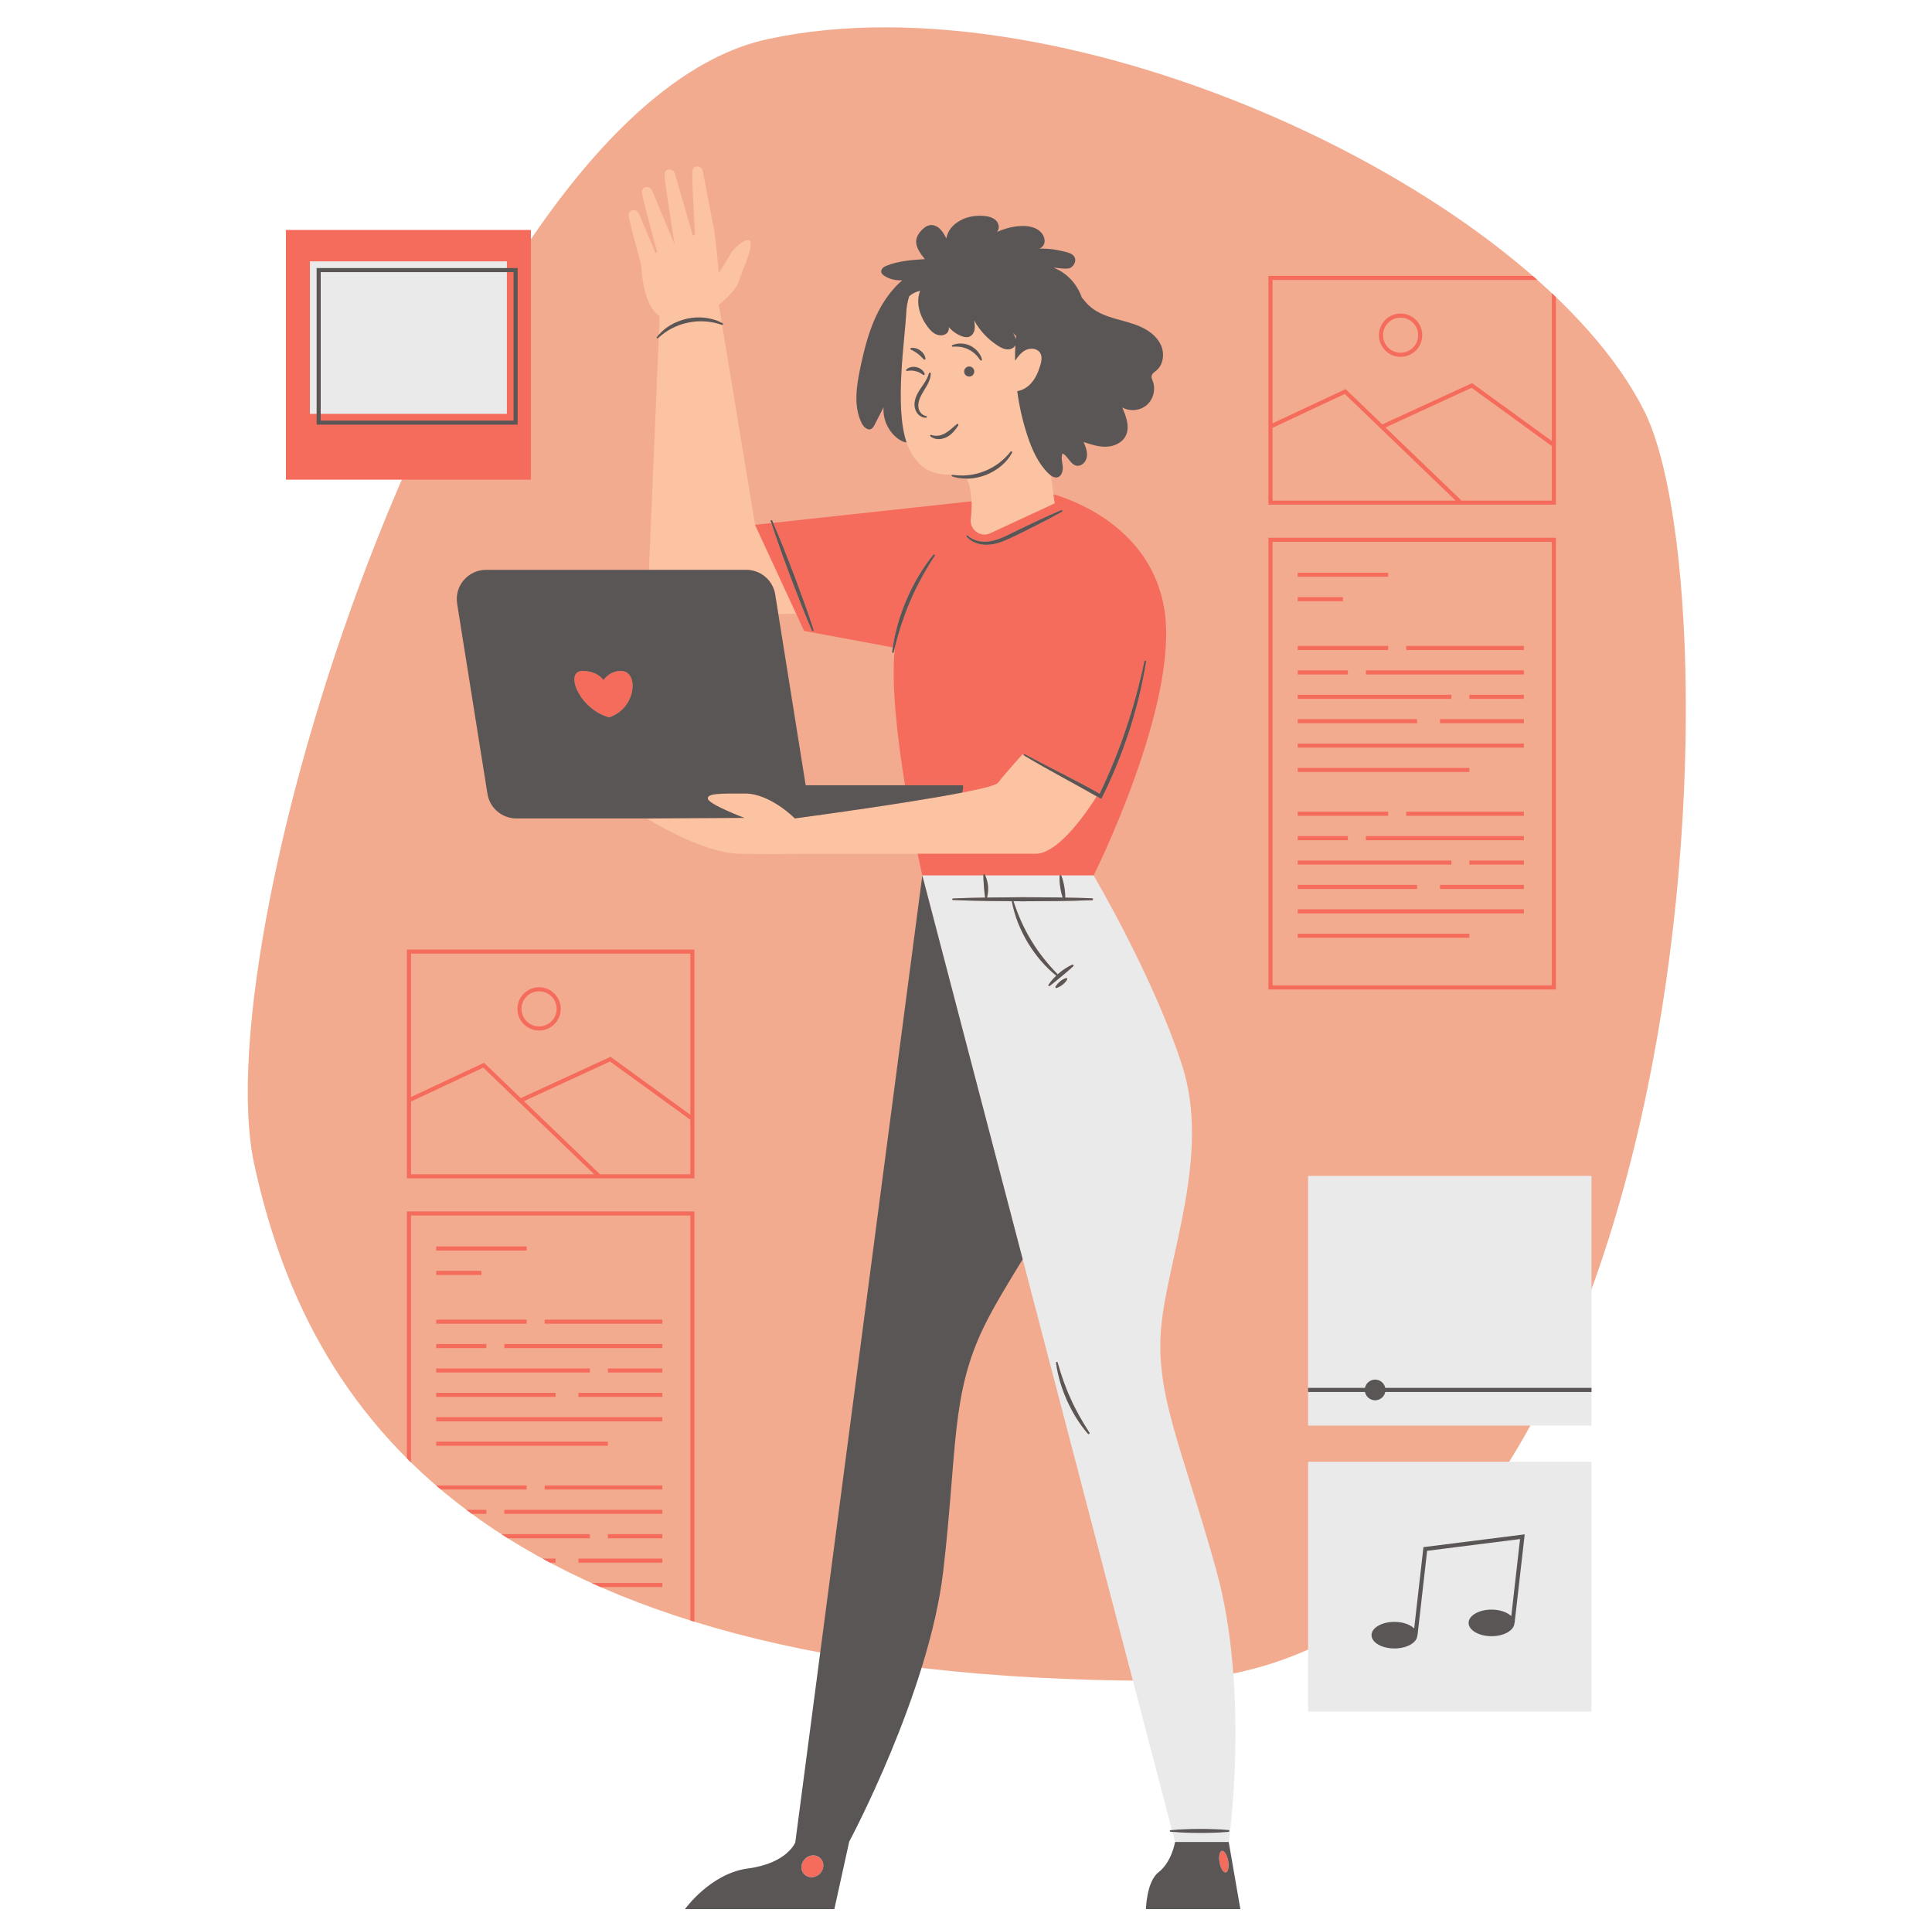 <?xml version="1.0" encoding="UTF-8"?>
<svg xmlns="http://www.w3.org/2000/svg" xmlns:xlink="http://www.w3.org/1999/xlink" width="375pt" height="371.25pt" viewBox="0 0 375 371.25" version="1.2">
<defs>
<clipPath id="clip1">
  <path d="M 48.094 5.305 L 327.223 5.305 L 327.223 326.332 L 48.094 326.332 Z M 48.094 5.305 "/>
</clipPath>
<clipPath id="clip2">
  <path d="M 61 41.766 L 309 41.766 L 309 370.5 L 61 370.5 Z M 61 41.766 "/>
</clipPath>
</defs>
<g id="surface1">
<g clip-path="url(#clip1)" clip-rule="nonzero">
<path style=" stroke:none;fill-rule:nonzero;fill:rgb(94.899%,67.059%,56.079%);fill-opacity:1;" d="M 224.863 326.18 C 91.672 326.18 59.344 271.898 49.355 225.984 C 39.367 180.066 90.004 20.402 148.961 7.602 C 207.914 -5.199 298.121 37.742 319.152 79.773 C 338.223 117.887 329.691 326.18 224.863 326.18 "/>
</g>
<path style=" stroke:none;fill-rule:nonzero;fill:rgb(98.43%,76.469%,63.139%);fill-opacity:1;" d="M 128.043 61.375 L 127.895 64.945 C 128.531 64.23 129.285 63.617 130.109 63.121 C 130.559 62.848 131.035 62.621 131.52 62.426 C 132.125 62.184 132.75 61.984 133.391 61.836 C 134.543 61.605 135.734 61.531 136.906 61.672 C 137.328 61.727 137.746 61.812 138.156 61.914 C 138.832 62.082 139.488 62.324 140.102 62.641 L 139.527 59.172 C 139.527 59.172 142.91 56.516 143.48 54.438 C 144.055 52.359 145.668 49.449 145.719 47.367 C 145.773 45.289 142.492 47.941 141.766 49.289 C 141.035 50.645 139.527 52.93 139.527 52.93 C 139.527 52.93 138.691 44.094 138.484 43.988 L 136.41 33.172 C 136.234 32.266 134.984 31.953 134.52 32.754 C 134.484 32.816 134.449 32.891 134.43 32.969 C 134.219 33.66 134.672 41.465 134.926 45.523 C 134.777 45.59 134.629 45.656 134.477 45.723 L 131.004 33.723 C 130.742 32.824 129.457 32.57 129.074 33.391 C 129.047 33.457 129.02 33.531 129.004 33.613 C 128.848 34.391 130.379 43.906 130.945 47.352 C 130.934 47.359 130.922 47.359 130.91 47.367 L 126.57 36.953 C 126.215 36.105 124.926 36.059 124.641 36.934 C 124.617 37.008 124.602 37.082 124.59 37.164 C 124.531 37.859 126.449 44.91 127.559 48.922 C 127.449 48.973 127.34 49.023 127.234 49.074 L 123.988 41.422 C 123.629 40.57 122.34 40.531 122.055 41.406 C 122.031 41.48 122.016 41.559 122.008 41.641 C 121.957 42.23 123.352 47.414 124.461 51.422 C 124.566 53.773 125.129 59.469 128.043 61.375 Z M 206.086 150.781 C 203.621 149.441 201.18 148.059 198.77 146.617 C 198.73 146.598 198.707 146.559 198.703 146.52 L 198.445 146.391 C 198.445 146.391 195.152 150.043 193.695 151.914 C 193.328 152.387 190.629 153.062 186.801 153.809 C 183.773 154.398 180.051 155.031 176.207 155.641 C 165.668 157.32 154.285 158.832 154.285 158.832 C 154.285 158.832 149.523 153.996 144.617 153.996 C 139.719 153.996 137.176 153.945 137.402 155.035 C 137.629 156.129 144.484 158.727 144.484 158.727 L 125.562 158.832 C 125.562 158.832 136.18 165.59 143.668 165.695 C 151.156 165.797 154.285 165.695 154.285 165.695 C 154.285 165.695 166.234 165.695 178.117 165.695 C 188.359 165.695 198.551 165.695 201.012 165.695 C 205.625 165.695 211.43 156.863 212.871 154.551 C 210.625 153.273 208.355 152.031 206.086 150.781 Z M 197.215 65.191 C 196.973 64.992 196.75 64.77 196.559 64.523 C 196.824 64.918 197.051 65.371 197.16 65.832 C 197.176 65.621 197.195 65.402 197.215 65.191 Z M 176.047 71.98 L 176.059 71.98 C 176.359 71.93 176.633 71.902 176.91 71.91 C 177.184 71.926 177.449 71.957 177.707 72.027 C 177.969 72.086 178.219 72.184 178.465 72.297 C 178.711 72.414 178.938 72.566 179.18 72.742 L 179.188 72.746 C 179.238 72.781 179.301 72.793 179.363 72.773 C 179.457 72.738 179.508 72.629 179.473 72.535 C 179.355 72.207 179.121 71.926 178.844 71.707 C 178.566 71.48 178.234 71.34 177.895 71.254 C 177.207 71.102 176.422 71.23 175.914 71.715 C 175.883 71.746 175.859 71.797 175.867 71.852 C 175.883 71.938 175.965 71.996 176.047 71.98 Z M 176.785 67.824 L 176.793 67.828 C 177.047 67.961 177.289 68.078 177.512 68.219 C 177.73 68.359 177.953 68.496 178.148 68.656 C 178.359 68.805 178.547 68.984 178.738 69.156 C 178.93 69.336 179.109 69.531 179.305 69.734 L 179.309 69.742 C 179.348 69.785 179.406 69.805 179.469 69.797 C 179.574 69.785 179.645 69.691 179.633 69.586 C 179.59 69.27 179.453 68.977 179.281 68.711 C 179.109 68.441 178.883 68.215 178.625 68.023 C 178.367 67.836 178.082 67.684 177.773 67.602 C 177.469 67.516 177.148 67.477 176.836 67.527 C 176.789 67.535 176.746 67.566 176.723 67.609 C 176.68 67.684 176.707 67.781 176.785 67.824 Z M 179.234 74.598 C 178.773 75.27 178.266 75.961 177.898 76.781 C 177.547 77.59 177.352 78.559 177.664 79.473 C 177.961 80.375 178.812 81.121 179.773 81.055 C 179.844 81.051 179.902 81 179.914 80.93 C 179.926 80.844 179.871 80.766 179.785 80.754 L 179.781 80.754 C 179.027 80.633 178.465 79.969 178.305 79.289 C 178.148 78.574 178.305 77.801 178.625 77.098 C 178.938 76.383 179.414 75.707 179.832 74.965 C 180.25 74.227 180.637 73.398 180.66 72.504 C 180.664 72.422 180.605 72.344 180.52 72.324 C 180.426 72.301 180.328 72.359 180.305 72.457 C 180.102 73.23 179.691 73.922 179.234 74.598 Z M 180.586 84.441 C 180.531 84.5 180.535 84.602 180.594 84.66 C 181.008 85.039 181.598 85.215 182.16 85.219 C 182.73 85.227 183.289 85.066 183.789 84.809 C 184.281 84.543 184.711 84.191 185.066 83.797 C 185.426 83.406 185.738 82.988 186.008 82.543 C 186.043 82.48 186.039 82.398 185.992 82.336 C 185.93 82.258 185.816 82.246 185.738 82.305 C 185.371 82.594 185.035 82.902 184.699 83.188 C 184.66 83.223 184.621 83.258 184.582 83.289 C 184.301 83.52 184.016 83.73 183.719 83.918 C 183.617 83.98 183.52 84.055 183.414 84.113 C 182.617 84.543 181.66 84.746 180.758 84.402 L 180.754 84.398 C 180.699 84.383 180.633 84.395 180.586 84.441 Z M 184.754 67.141 C 184.762 67.223 184.836 67.285 184.922 67.281 C 185.469 67.238 185.996 67.25 186.512 67.336 C 187.027 67.43 187.523 67.578 187.977 67.805 C 188.441 68.027 188.859 68.328 189.25 68.672 C 189.633 69.023 189.965 69.434 190.27 69.887 C 190.309 69.949 190.391 69.984 190.465 69.961 C 190.562 69.938 190.621 69.836 190.598 69.742 C 190.449 69.168 190.145 68.641 189.754 68.188 C 189.367 67.73 188.871 67.359 188.324 67.094 C 187.773 66.836 187.18 66.684 186.578 66.668 C 185.98 66.652 185.379 66.746 184.844 66.984 C 184.785 67.012 184.75 67.074 184.754 67.141 Z M 189.102 72.102 C 189.102 71.562 188.664 71.121 188.125 71.121 C 187.586 71.121 187.145 71.562 187.145 72.102 C 187.145 72.641 187.586 73.078 188.125 73.078 C 188.664 73.078 189.102 72.641 189.102 72.102 Z M 175.961 85.871 C 173.578 78.867 175.676 65.664 175.902 60.648 C 175.949 59.574 176.148 58.508 176.477 57.488 C 177.086 56.957 177.844 56.578 178.609 56.438 C 177.68 58.754 178.566 61.449 180.07 63.438 C 180.527 64.039 181.062 64.617 181.762 64.906 C 182.457 65.199 183.352 65.129 183.863 64.574 C 183.875 64.562 183.879 64.547 183.895 64.531 C 184.133 64.242 184.219 63.84 184.152 63.473 C 184.82 64.246 185.672 64.855 186.625 65.223 C 187.094 65.402 187.625 65.527 188.105 65.359 C 188.676 65.16 189.043 64.578 189.16 63.98 C 189.27 63.387 189.176 62.773 189.078 62.172 C 190.172 64.156 191.766 65.863 193.672 67.082 C 194.27 67.465 194.93 67.809 195.641 67.809 C 196.219 67.805 196.816 67.5 197.082 67.008 C 197.031 68.004 197.012 69.004 197.023 70 C 197.574 69.195 198.176 68.398 199.043 67.953 C 199.988 67.465 201.332 67.578 201.895 68.484 C 202.324 69.18 202.164 70.078 201.934 70.867 C 201.535 72.227 200.949 73.578 199.945 74.586 C 199.273 75.262 198.383 75.754 197.449 75.914 C 197.836 78.828 198.492 81.707 199.406 84.5 C 200.293 87.199 201.469 89.891 203.5 91.879 C 203.648 92.023 203.812 92.16 203.98 92.285 C 204.16 93.672 204.332 94.949 204.469 95.914 C 204.621 97 204.727 97.688 204.727 97.688 L 201.141 99.355 L 192.219 103.488 C 190.301 104.379 188.156 102.812 188.418 100.711 C 188.422 100.691 188.422 100.672 188.426 100.648 C 188.551 99.602 188.621 98.461 188.57 97.289 C 188.52 96.129 188.359 94.941 188.02 93.789 C 187.906 93.395 187.727 93.102 187.504 92.879 C 187.707 92.879 187.914 92.883 188.121 92.875 C 189.25 92.82 190.359 92.551 191.414 92.156 C 192.457 91.727 193.449 91.16 194.312 90.43 C 195.176 89.703 195.918 88.836 196.449 87.855 C 196.488 87.777 196.469 87.68 196.402 87.625 C 196.32 87.562 196.211 87.578 196.148 87.656 C 195.484 88.504 194.727 89.25 193.875 89.883 C 193.031 90.512 192.105 91.043 191.121 91.418 C 190.148 91.828 189.113 92.074 188.066 92.207 C 187.438 92.281 186.809 92.301 186.176 92.273 C 183.691 91.832 179.438 93.055 176.527 87.238 C 176.316 86.816 176.129 86.359 175.961 85.871 Z M 140.098 63.039 C 139.039 62.668 137.941 62.438 136.84 62.371 C 136.293 62.336 135.738 62.336 135.191 62.379 C 135.145 62.383 135.098 62.387 135.051 62.391 C 134.547 62.43 134.047 62.504 133.551 62.613 C 132.465 62.816 131.422 63.203 130.438 63.707 C 129.512 64.176 128.656 64.781 127.871 65.488 L 125.957 110.59 L 144.859 110.59 C 147.648 110.59 150.031 112.617 150.469 115.371 L 151.07 119.148 L 154.535 119.105 L 146.555 101.852 L 140.164 63.039 C 140.141 63.039 140.117 63.047 140.098 63.039 Z M 163.164 100.047 L 150.07 101.469 Z M 163.164 100.047 "/>
<path style=" stroke:none;fill-rule:nonzero;fill:rgb(96.078%,42.349%,36.469%);fill-opacity:1;" d="M 104.637 192.383 C 106.516 192.383 108.047 193.91 108.047 195.793 C 108.047 197.672 106.516 199.195 104.637 199.195 C 102.754 199.195 101.223 197.672 101.223 195.793 C 101.223 193.91 102.754 192.383 104.637 192.383 Z M 104.637 199.988 C 106.953 199.988 108.84 198.105 108.84 195.793 C 108.84 193.477 106.953 191.59 104.637 191.59 C 102.316 191.59 100.43 193.477 100.43 195.793 C 100.43 198.105 102.316 199.988 104.637 199.988 Z M 114.5 298.527 L 98.559 298.527 C 98.141 298.27 97.742 298.004 97.332 297.734 L 114.5 297.734 Z M 117.988 297.734 L 128.57 297.734 L 128.57 298.527 L 117.988 298.527 Z M 97.891 293 L 128.57 293 L 128.57 293.793 L 97.891 293.793 Z M 105.719 288.266 L 128.57 288.266 L 128.57 289.059 L 105.719 289.059 Z M 114.816 307.207 L 128.57 307.207 L 128.57 308 L 116.574 308 C 115.977 307.738 115.398 307.473 114.816 307.207 Z M 112.277 302.473 L 128.57 302.473 L 128.57 303.266 L 112.277 303.266 Z M 105.301 302.473 L 107.836 302.473 L 107.836 303.266 L 106.766 303.266 C 106.27 303.004 105.789 302.738 105.301 302.473 Z M 90.516 293 L 94.402 293 L 94.402 293.793 L 91.59 293.793 C 91.23 293.527 90.867 293.266 90.516 293 Z M 102.227 289.059 L 85.562 289.059 C 85.262 288.805 84.965 288.551 84.668 288.297 L 84.668 288.266 L 102.227 288.266 Z M 84.668 265.566 L 114.5 265.566 L 114.5 266.359 L 84.668 266.359 Z M 117.988 265.566 L 128.57 265.566 L 128.57 266.359 L 117.988 266.359 Z M 97.891 260.832 L 128.57 260.832 L 128.57 261.625 L 97.891 261.625 Z M 105.719 256.098 L 128.57 256.098 L 128.57 256.891 L 105.719 256.891 Z M 84.668 275.035 L 128.57 275.035 L 128.57 275.828 L 84.668 275.828 Z M 117.988 280.566 L 84.668 280.566 L 84.668 279.773 L 117.988 279.773 Z M 112.277 270.301 L 128.57 270.301 L 128.57 271.094 L 112.277 271.094 Z M 84.668 270.301 L 107.836 270.301 L 107.836 271.094 L 84.668 271.094 Z M 84.668 260.832 L 94.402 260.832 L 94.402 261.625 L 84.668 261.625 Z M 84.668 256.098 L 102.227 256.098 L 102.227 256.891 L 84.668 256.891 Z M 84.668 246.629 L 93.445 246.629 L 93.445 247.422 L 84.668 247.422 Z M 102.227 242.688 L 84.668 242.688 L 84.668 241.895 L 102.227 241.895 Z M 78.98 235.098 L 134.785 235.098 L 134.785 314.727 C 134.52 314.645 134.258 314.559 133.992 314.477 L 133.992 235.891 L 79.777 235.891 L 79.777 283.812 C 79.508 283.547 79.246 283.281 78.98 283.016 Z M 79.777 213.773 L 93.801 207.195 L 115.316 227.887 L 79.777 227.887 Z M 79.777 185.074 L 133.992 185.074 L 133.992 216.336 L 118.691 205.227 L 118.504 205.086 L 101.086 213.105 L 93.953 206.246 L 79.777 212.895 Z M 133.992 227.887 L 116.457 227.887 L 101.699 213.699 L 118.41 206.004 L 133.992 217.312 Z M 78.98 228.68 L 134.785 228.68 L 134.785 184.281 L 78.98 184.281 Z M 275.266 65.047 C 275.266 66.926 273.734 68.457 271.852 68.457 C 269.973 68.457 268.445 66.926 268.445 65.047 C 268.445 63.172 269.973 61.641 271.852 61.641 C 273.734 61.641 275.266 63.172 275.266 65.047 Z M 267.652 65.047 C 267.652 67.367 269.535 69.25 271.852 69.25 C 274.176 69.25 276.059 67.367 276.059 65.047 C 276.059 62.73 274.176 60.848 271.852 60.848 C 269.535 60.848 267.652 62.73 267.652 65.047 Z M 281.723 167.789 L 251.887 167.789 L 251.887 166.996 L 281.723 166.996 Z M 285.211 166.996 L 295.789 166.996 L 295.789 167.789 L 285.211 167.789 Z M 265.109 162.262 L 295.789 162.262 L 295.789 163.055 L 265.109 163.055 Z M 272.938 157.523 L 295.789 157.523 L 295.789 158.316 L 272.938 158.316 Z M 251.887 176.469 L 295.789 176.469 L 295.789 177.258 L 251.887 177.258 Z M 251.887 181.199 L 285.211 181.199 L 285.211 181.992 L 251.887 181.992 Z M 279.5 171.734 L 295.789 171.734 L 295.789 172.523 L 279.5 172.523 Z M 275.055 172.523 L 251.887 172.523 L 251.887 171.734 L 275.055 171.734 Z M 261.621 163.055 L 251.887 163.055 L 251.887 162.262 L 261.621 162.262 Z M 269.449 158.316 L 251.887 158.316 L 251.887 157.523 L 269.449 157.523 Z M 281.723 135.621 L 251.887 135.621 L 251.887 134.828 L 281.723 134.828 Z M 285.211 134.828 L 295.789 134.828 L 295.789 135.621 L 285.211 135.621 Z M 265.109 130.094 L 295.789 130.094 L 295.789 130.887 L 265.109 130.887 Z M 272.938 125.355 L 295.789 125.355 L 295.789 126.148 L 272.938 126.148 Z M 251.887 144.297 L 295.789 144.297 L 295.789 145.09 L 251.887 145.09 Z M 285.211 149.824 L 251.887 149.824 L 251.887 149.031 L 285.211 149.031 Z M 279.5 139.562 L 295.789 139.562 L 295.789 140.355 L 279.5 140.355 Z M 275.055 140.355 L 251.887 140.355 L 251.887 139.562 L 275.055 139.562 Z M 261.621 130.887 L 251.887 130.887 L 251.887 130.094 L 261.621 130.094 Z M 269.449 126.148 L 251.887 126.148 L 251.887 125.355 L 269.449 125.355 Z M 260.668 116.68 L 251.887 116.68 L 251.887 115.887 L 260.668 115.887 Z M 269.449 111.941 L 251.887 111.941 L 251.887 111.148 L 269.449 111.148 Z M 246.992 105.152 L 301.211 105.152 L 301.211 191.227 L 246.992 191.227 Z M 246.199 192.02 L 302.004 192.02 L 302.004 104.359 L 246.199 104.359 Z M 301.211 97.148 L 283.68 97.148 L 268.922 82.957 L 285.633 75.262 L 301.211 86.574 Z M 246.992 97.148 L 246.992 83.031 L 261.02 76.453 L 282.535 97.148 Z M 301.211 56.902 L 301.211 85.594 L 285.723 74.348 L 268.309 82.363 L 261.176 75.508 L 246.992 82.156 L 246.992 54.332 L 298.398 54.332 C 298.102 54.066 297.793 53.805 297.492 53.543 L 246.199 53.543 L 246.199 97.941 L 302.004 97.941 L 302.004 57.66 C 301.742 57.41 301.477 57.156 301.211 56.902 Z M 55.496 44.625 L 103.047 44.625 L 103.047 93.086 L 55.496 93.086 Z M 118.199 139.215 C 112.328 137.523 109.492 130.207 113.062 130.207 C 116.047 130.207 117.137 131.992 117.137 131.992 C 117.137 131.992 118.25 130.207 120.516 130.207 C 124.09 130.207 123.539 137.523 118.199 139.215 Z M 238.398 362.656 C 238.223 363.531 237.699 363.625 237.23 362.867 C 236.762 362.113 236.523 360.789 236.703 359.914 C 236.879 359.043 237.402 358.949 237.871 359.707 C 238.34 360.461 238.578 361.785 238.398 362.656 Z M 159.805 362.191 C 159.711 363.359 158.684 364.309 157.512 364.309 C 156.34 364.309 155.469 363.359 155.566 362.191 C 155.66 361.02 156.688 360.07 157.859 360.07 C 159.031 360.07 159.906 361.02 159.805 362.191 Z M 206.133 99.316 C 204.672 100.137 203.184 100.91 201.695 101.676 C 200.68 102.199 199.66 102.707 198.637 103.215 C 198.16 103.453 197.68 103.688 197.203 103.93 C 195.699 104.633 194.145 105.438 192.398 105.668 C 191.531 105.781 190.637 105.742 189.789 105.5 C 188.949 105.25 188.148 104.797 187.594 104.117 C 187.539 104.051 187.551 103.957 187.613 103.902 C 187.676 103.855 187.766 103.859 187.816 103.914 C 188.996 105.035 190.75 105.289 192.297 105.008 C 193.883 104.723 195.359 103.973 196.855 103.215 C 197.719 102.805 198.582 102.387 199.441 101.973 C 200.09 101.66 200.738 101.352 201.387 101.047 C 202.906 100.344 204.43 99.645 205.977 98.992 C 206.066 98.957 206.172 99 206.211 99.09 C 206.246 99.176 206.211 99.27 206.133 99.316 Z M 204.469 95.914 C 204.621 97 204.727 97.688 204.727 97.688 L 201.141 99.355 L 192.219 103.488 C 190.301 104.379 188.156 102.812 188.418 100.711 C 188.422 100.691 188.422 100.672 188.426 100.648 C 188.551 99.602 188.621 98.461 188.57 97.289 L 163.164 100.047 L 150.07 101.469 C 150.754 103.059 151.414 104.66 152.059 106.262 C 152.766 108.02 153.43 109.789 154.121 111.547 L 156.082 116.879 C 156.348 117.609 156.605 118.344 156.859 119.074 C 157.227 120.129 157.59 121.184 157.93 122.246 C 157.961 122.344 157.91 122.441 157.812 122.473 C 157.727 122.5 157.629 122.457 157.594 122.375 C 157.117 121.285 156.664 120.184 156.215 119.082 C 155.953 118.43 155.688 117.777 155.426 117.125 L 153.379 111.832 C 152.73 110.055 152.059 108.281 151.43 106.5 C 150.844 104.84 150.266 103.184 149.723 101.508 L 146.555 101.852 L 154.535 119.105 L 156.074 122.438 L 173.289 125.637 C 173.496 124.227 173.797 122.832 174.172 121.453 C 174.621 119.781 175.211 118.148 175.871 116.551 C 176.559 114.961 177.324 113.402 178.207 111.91 C 179.09 110.422 180.062 108.988 181.152 107.648 C 181.215 107.57 181.328 107.559 181.402 107.617 C 181.477 107.68 181.492 107.785 181.441 107.859 C 180.512 109.297 179.625 110.754 178.816 112.258 C 178.008 113.758 177.25 115.281 176.602 116.859 C 176.047 118.117 175.574 119.406 175.133 120.711 C 175.027 121.02 174.914 121.328 174.816 121.641 C 174.41 122.898 174.066 124.176 173.742 125.461 C 173.723 125.543 173.699 125.629 173.68 125.707 L 173.707 125.715 C 172.91 132.43 174.168 143.176 175.66 152.387 L 186.965 152.387 C 186.965 152.875 186.906 153.348 186.801 153.809 C 190.629 153.062 193.328 152.387 193.695 151.914 C 195.152 150.043 198.445 146.391 198.445 146.391 L 198.703 146.52 C 198.691 146.484 198.695 146.445 198.715 146.41 C 198.758 146.344 198.848 146.316 198.918 146.355 C 201.379 147.695 203.887 148.949 206.371 150.246 C 208.742 151.469 211.113 152.707 213.441 154.02 C 215.363 149.996 217.062 145.867 218.484 141.641 C 219.211 139.465 219.898 137.273 220.492 135.055 C 221.09 132.836 221.652 130.605 222.113 128.355 C 222.137 128.258 222.227 128.195 222.328 128.215 C 222.422 128.234 222.484 128.324 222.465 128.422 C 222.082 130.695 221.641 132.965 221.086 135.207 C 220.527 137.449 219.91 139.68 219.188 141.871 C 217.75 146.266 216.016 150.566 213.945 154.707 L 213.77 155.059 L 213.43 154.863 C 213.242 154.758 213.059 154.656 212.871 154.551 C 211.43 156.863 205.625 165.695 201.012 165.695 C 198.551 165.695 188.359 165.695 178.117 165.695 C 178.656 168.312 179.02 169.902 179.02 169.902 L 190.867 169.902 C 190.867 169.867 190.863 169.832 190.863 169.797 C 190.863 169.707 190.934 169.641 191.02 169.641 C 191.078 169.641 191.129 169.676 191.156 169.723 C 191.188 169.781 191.211 169.844 191.234 169.902 L 205.699 169.902 C 205.727 169.844 205.777 169.797 205.844 169.805 C 205.902 169.809 205.953 169.848 205.977 169.895 C 205.977 169.898 205.977 169.898 205.977 169.902 L 212.273 169.902 C 212.273 169.902 228.926 136.633 226.012 118.332 C 223.48 102.434 208.391 97.055 204.469 95.914 "/>
<path style=" stroke:none;fill-rule:nonzero;fill:rgb(91.759%,91.759%,91.759%);fill-opacity:1;" d="M 60.156 50.719 L 98.387 50.719 L 98.387 80.324 L 60.156 80.324 Z M 253.895 283.676 L 308.91 283.676 L 308.91 332.137 L 253.895 332.137 Z M 308.91 228.203 L 308.91 276.664 L 253.895 276.664 L 253.895 228.203 Z M 191.562 170.801 C 191.48 170.492 191.375 170.195 191.234 169.902 L 205.699 169.902 C 205.691 169.918 205.676 169.926 205.676 169.945 C 205.645 170.344 205.66 170.73 205.68 171.121 C 205.699 171.512 205.754 171.898 205.809 172.281 C 205.871 172.664 205.938 173.047 206.039 173.422 C 206.102 173.676 206.18 173.93 206.262 174.184 C 205.918 174.18 205.574 174.168 205.234 174.164 L 198.48 174.121 L 191.727 174.184 C 191.68 174.184 191.629 174.184 191.574 174.184 C 191.691 173.824 191.742 173.449 191.773 173.078 C 191.812 172.695 191.797 172.312 191.77 171.93 C 191.727 171.551 191.672 171.172 191.562 170.801 Z M 211.402 278.281 C 211.328 278.332 211.227 278.316 211.168 278.25 C 210.328 277.289 209.586 276.254 208.902 275.168 C 208.227 274.09 207.641 272.953 207.102 271.793 C 206.594 270.621 206.129 269.43 205.777 268.203 C 205.422 266.977 205.137 265.73 204.977 264.469 C 204.969 264.387 205.027 264.312 205.109 264.297 C 205.184 264.289 205.258 264.336 205.273 264.406 C 205.625 265.621 205.992 266.82 206.414 267.996 C 206.84 269.172 207.289 270.34 207.824 271.469 C 208.324 272.613 208.902 273.719 209.508 274.812 C 210.117 275.91 210.777 276.977 211.457 278.035 C 211.512 278.117 211.484 278.23 211.402 278.281 Z M 204.852 191.625 C 204.836 191.582 204.844 191.539 204.863 191.504 C 204.973 191.293 205.117 191.117 205.262 190.945 C 205.406 190.773 205.574 190.625 205.738 190.48 C 205.914 190.344 206.086 190.207 206.281 190.102 C 206.477 189.988 206.676 189.883 206.906 189.816 C 207.012 189.789 207.117 189.848 207.148 189.953 C 207.164 190 207.152 190.055 207.133 190.094 C 207.02 190.309 206.875 190.477 206.727 190.645 C 206.578 190.816 206.41 190.957 206.238 191.098 C 206.062 191.23 205.887 191.363 205.684 191.465 C 205.488 191.574 205.289 191.676 205.055 191.742 C 204.969 191.766 204.875 191.715 204.852 191.625 Z M 225.414 257.242 C 226.73 243.934 234.965 224.074 229.512 206.969 C 224.055 189.863 212.273 169.902 212.273 169.902 L 205.977 169.902 C 206.133 170.27 206.242 170.641 206.344 171.016 C 206.449 171.391 206.52 171.773 206.59 172.152 C 206.652 172.539 206.707 172.922 206.73 173.309 C 206.754 173.602 206.758 173.898 206.754 174.195 C 208.496 174.227 210.242 174.262 211.984 174.332 C 212.082 174.34 212.16 174.422 212.16 174.523 C 212.152 174.613 212.078 174.691 211.984 174.695 C 209.734 174.789 207.484 174.828 205.234 174.867 L 198.48 174.91 L 196.719 174.895 C 197.148 176.219 197.633 177.52 198.203 178.781 C 198.789 180.078 199.434 181.348 200.188 182.551 C 200.906 183.77 201.73 184.934 202.617 186.047 C 203.449 187.109 204.355 188.113 205.305 189.086 C 205.391 189.012 205.469 188.938 205.555 188.863 C 205.945 188.535 206.352 188.219 206.781 187.949 C 207.211 187.668 207.652 187.414 208.125 187.211 C 208.219 187.172 208.324 187.215 208.363 187.309 C 208.395 187.379 208.379 187.457 208.324 187.508 C 207.957 187.863 207.578 188.184 207.199 188.508 L 206.062 189.469 L 204.914 190.414 C 204.523 190.727 204.141 191.043 203.727 191.34 C 203.652 191.387 203.559 191.371 203.512 191.305 C 203.473 191.25 203.473 191.184 203.504 191.133 C 203.781 190.699 204.109 190.305 204.449 189.926 C 204.633 189.723 204.82 189.535 205.016 189.348 C 203.953 188.492 202.973 187.527 202.074 186.492 C 201.117 185.395 200.277 184.199 199.508 182.961 C 198.773 181.699 198.105 180.398 197.582 179.039 C 197.062 177.691 196.648 176.305 196.391 174.891 L 191.727 174.852 C 189.477 174.809 187.227 174.766 184.973 174.664 C 184.895 174.66 184.828 174.59 184.832 174.508 C 184.836 174.43 184.898 174.367 184.973 174.363 C 187.055 174.27 189.133 174.227 191.215 174.191 C 191.215 174.188 191.215 174.188 191.215 174.188 C 191.145 173.812 191.113 173.449 191.074 173.082 L 190.977 172 L 190.902 170.91 C 190.887 170.578 190.863 170.246 190.867 169.902 L 179.02 169.902 L 198.504 244.387 L 227.473 355.152 C 228.316 355.07 229.16 355.023 230.004 354.992 C 230.941 354.945 231.883 354.934 232.82 354.93 C 233.762 354.93 234.703 354.934 235.641 354.977 C 236.582 355.008 237.52 355.051 238.457 355.145 C 238.559 355.156 238.633 355.246 238.621 355.344 C 238.613 355.426 238.543 355.496 238.457 355.504 C 237.52 355.598 236.582 355.641 235.641 355.676 C 234.703 355.715 233.762 355.719 232.82 355.723 C 231.883 355.711 230.941 355.703 230.004 355.66 C 229.191 355.625 228.375 355.578 227.566 355.508 L 228.078 357.473 L 238.496 357.473 C 238.496 357.473 242.668 328.465 236.09 304.758 C 229.516 281.051 224.094 270.551 225.414 257.242 "/>
<g clip-path="url(#clip2)" clip-rule="nonzero">
<path style=" stroke:none;fill-rule:nonzero;fill:rgb(35.689%,33.73%,33.73%);fill-opacity:1;" d="M 274.492 316.023 C 273.715 315.262 272.293 314.75 270.66 314.75 C 268.203 314.75 266.211 315.906 266.211 317.328 C 266.211 318.758 268.203 319.91 270.66 319.91 C 273.094 319.91 275.062 318.777 275.105 317.375 L 275.137 317.375 L 277.004 300.961 L 295.043 298.68 L 293.336 313.645 C 292.562 312.883 291.137 312.371 289.504 312.371 C 287.051 312.371 285.055 313.523 285.055 314.953 C 285.055 316.375 287.051 317.531 289.504 317.531 C 291.938 317.531 293.906 316.398 293.949 314.992 L 293.98 314.996 L 295.945 297.766 L 276.289 300.25 Z M 62.25 81.621 L 99.688 81.621 L 99.688 52.812 L 62.25 52.812 Z M 61.457 52.02 L 100.48 52.02 L 100.48 82.414 L 61.457 82.414 Z M 308.91 269.344 L 308.91 270.137 L 268.879 270.137 C 268.695 271.059 267.883 271.75 266.91 271.75 C 265.934 271.75 265.125 271.059 264.938 270.137 L 253.895 270.137 L 253.895 269.344 L 264.938 269.344 C 265.125 268.43 265.934 267.734 266.91 267.734 C 267.883 267.734 268.695 268.43 268.879 269.344 Z M 188.125 71.121 C 188.664 71.121 189.102 71.562 189.102 72.102 C 189.102 72.641 188.664 73.078 188.125 73.078 C 187.586 73.078 187.145 72.641 187.145 72.102 C 187.145 71.562 187.586 71.121 188.125 71.121 Z M 127.5 65.617 C 127.449 65.562 127.445 65.477 127.488 65.422 C 127.617 65.254 127.754 65.102 127.895 64.945 C 128.531 64.23 129.285 63.617 130.109 63.121 C 130.559 62.848 131.035 62.621 131.52 62.426 C 132.125 62.184 132.75 61.984 133.391 61.836 C 134.543 61.605 135.734 61.531 136.906 61.672 C 137.328 61.727 137.746 61.812 138.156 61.914 C 138.832 62.082 139.488 62.324 140.102 62.641 C 140.148 62.668 140.199 62.688 140.246 62.711 C 140.332 62.758 140.363 62.871 140.316 62.957 C 140.281 63.012 140.223 63.039 140.164 63.039 C 140.141 63.039 140.117 63.047 140.098 63.039 C 139.039 62.668 137.941 62.438 136.84 62.371 C 136.293 62.336 135.738 62.336 135.191 62.379 C 135.145 62.383 135.098 62.387 135.051 62.391 C 134.547 62.43 134.047 62.504 133.551 62.613 C 132.465 62.816 131.422 63.203 130.438 63.707 C 129.512 64.176 128.656 64.781 127.871 65.488 C 127.816 65.535 127.766 65.578 127.711 65.625 C 127.652 65.684 127.559 65.68 127.5 65.617 Z M 227.051 355.309 C 227.055 355.234 227.117 355.18 227.188 355.172 C 227.281 355.164 227.375 355.156 227.473 355.152 C 228.316 355.07 229.16 355.023 230.004 354.992 C 230.941 354.945 231.883 354.934 232.82 354.93 C 233.762 354.93 234.703 354.934 235.641 354.977 C 236.582 355.008 237.52 355.051 238.457 355.145 C 238.559 355.156 238.633 355.246 238.621 355.344 C 238.613 355.426 238.543 355.496 238.457 355.504 C 237.52 355.598 236.582 355.641 235.641 355.676 C 234.703 355.715 233.762 355.719 232.82 355.723 C 231.883 355.711 230.941 355.703 230.004 355.66 C 229.191 355.625 228.375 355.578 227.566 355.508 C 227.438 355.496 227.312 355.488 227.188 355.477 C 227.102 355.469 227.039 355.395 227.051 355.309 Z M 211.457 278.035 C 211.512 278.117 211.484 278.23 211.402 278.281 C 211.328 278.332 211.227 278.316 211.168 278.25 C 210.328 277.289 209.586 276.254 208.902 275.168 C 208.227 274.09 207.641 272.953 207.102 271.793 C 206.594 270.621 206.129 269.43 205.777 268.203 C 205.422 266.977 205.137 265.73 204.977 264.469 C 204.969 264.387 205.027 264.312 205.109 264.297 C 205.184 264.289 205.258 264.336 205.273 264.406 C 205.625 265.621 205.992 266.82 206.414 267.996 C 206.84 269.172 207.289 270.34 207.824 271.469 C 208.324 272.613 208.902 273.719 209.508 274.812 C 210.117 275.91 210.777 276.977 211.457 278.035 Z M 205.055 191.742 C 204.969 191.766 204.875 191.715 204.852 191.625 C 204.836 191.582 204.844 191.539 204.863 191.504 C 204.973 191.293 205.117 191.117 205.262 190.945 C 205.406 190.773 205.574 190.625 205.738 190.48 C 205.914 190.344 206.086 190.207 206.281 190.102 C 206.477 189.988 206.676 189.883 206.906 189.816 C 207.012 189.789 207.117 189.848 207.148 189.953 C 207.164 190 207.152 190.055 207.133 190.094 C 207.02 190.309 206.875 190.477 206.727 190.645 C 206.578 190.816 206.41 190.957 206.238 191.098 C 206.062 191.23 205.887 191.363 205.684 191.465 C 205.488 191.574 205.289 191.676 205.055 191.742 Z M 212.16 174.523 C 212.152 174.613 212.078 174.691 211.984 174.695 C 209.734 174.789 207.484 174.828 205.234 174.867 L 198.48 174.91 L 196.719 174.895 C 197.148 176.219 197.633 177.52 198.203 178.781 C 198.789 180.078 199.434 181.348 200.188 182.551 C 200.906 183.77 201.73 184.934 202.617 186.047 C 203.449 187.109 204.355 188.113 205.305 189.086 C 205.391 189.012 205.469 188.938 205.555 188.863 C 205.945 188.535 206.352 188.219 206.781 187.949 C 207.211 187.668 207.652 187.414 208.125 187.211 C 208.219 187.172 208.324 187.215 208.363 187.309 C 208.395 187.379 208.379 187.457 208.324 187.508 C 207.957 187.863 207.578 188.184 207.199 188.508 L 206.062 189.469 L 204.914 190.414 C 204.523 190.727 204.141 191.043 203.727 191.34 C 203.652 191.387 203.559 191.371 203.512 191.305 C 203.473 191.25 203.473 191.184 203.504 191.133 C 203.781 190.699 204.109 190.305 204.449 189.926 C 204.633 189.723 204.82 189.535 205.016 189.348 C 203.953 188.492 202.973 187.527 202.074 186.492 C 201.117 185.395 200.277 184.199 199.508 182.961 C 198.773 181.699 198.105 180.398 197.582 179.039 C 197.062 177.691 196.648 176.305 196.391 174.891 L 191.727 174.852 C 189.477 174.809 187.227 174.766 184.973 174.664 C 184.895 174.66 184.828 174.59 184.832 174.508 C 184.836 174.43 184.898 174.367 184.973 174.363 C 187.055 174.27 189.133 174.227 191.215 174.191 C 191.215 174.188 191.215 174.188 191.215 174.188 C 191.145 173.812 191.113 173.449 191.074 173.082 L 190.977 172 L 190.902 170.91 C 190.887 170.578 190.863 170.246 190.867 169.902 C 190.867 169.867 190.863 169.832 190.863 169.797 C 190.863 169.707 190.934 169.641 191.02 169.641 C 191.078 169.641 191.129 169.676 191.156 169.723 C 191.188 169.781 191.211 169.844 191.234 169.902 C 191.375 170.195 191.48 170.492 191.562 170.801 C 191.672 171.172 191.727 171.551 191.77 171.93 C 191.797 172.312 191.812 172.695 191.773 173.078 C 191.742 173.449 191.691 173.824 191.574 174.184 C 191.629 174.184 191.68 174.184 191.727 174.184 L 198.48 174.121 L 205.234 174.164 C 205.574 174.168 205.918 174.18 206.262 174.184 C 206.18 173.93 206.102 173.676 206.039 173.422 C 205.938 173.047 205.871 172.664 205.809 172.281 C 205.754 171.898 205.699 171.512 205.68 171.121 C 205.66 170.73 205.645 170.344 205.676 169.945 C 205.676 169.926 205.691 169.918 205.699 169.902 C 205.727 169.844 205.777 169.797 205.844 169.805 C 205.902 169.809 205.953 169.848 205.977 169.895 C 205.977 169.898 205.977 169.898 205.977 169.902 C 206.133 170.27 206.242 170.641 206.344 171.016 C 206.449 171.391 206.52 171.773 206.59 172.152 C 206.652 172.539 206.707 172.922 206.73 173.309 C 206.754 173.602 206.758 173.898 206.754 174.195 C 208.496 174.227 210.242 174.262 211.984 174.332 C 212.082 174.34 212.16 174.422 212.16 174.523 Z M 222.465 128.422 C 222.082 130.695 221.641 132.965 221.086 135.207 C 220.527 137.449 219.91 139.68 219.188 141.871 C 217.75 146.266 216.016 150.566 213.945 154.707 L 213.77 155.059 L 213.43 154.863 C 213.242 154.758 213.059 154.656 212.871 154.551 C 210.625 153.273 208.355 152.031 206.086 150.781 C 203.621 149.441 201.18 148.059 198.77 146.617 C 198.73 146.598 198.707 146.559 198.703 146.52 C 198.691 146.484 198.695 146.445 198.715 146.41 C 198.758 146.344 198.848 146.316 198.918 146.355 C 201.379 147.695 203.887 148.949 206.371 150.246 C 208.742 151.469 211.113 152.707 213.441 154.02 C 215.363 149.996 217.062 145.867 218.484 141.641 C 219.211 139.465 219.898 137.273 220.492 135.055 C 221.09 132.836 221.652 130.605 222.113 128.355 C 222.137 128.258 222.227 128.195 222.328 128.215 C 222.422 128.234 222.484 128.324 222.465 128.422 Z M 149.723 101.508 C 149.68 101.375 149.637 101.254 149.594 101.121 C 149.566 101.043 149.613 100.957 149.691 100.934 C 149.766 100.91 149.848 100.945 149.879 101.02 C 149.945 101.168 150.004 101.316 150.07 101.469 C 150.754 103.059 151.414 104.66 152.059 106.262 C 152.766 108.02 153.43 109.789 154.121 111.547 L 156.082 116.879 C 156.348 117.609 156.605 118.344 156.859 119.074 C 157.227 120.129 157.59 121.184 157.93 122.246 C 157.961 122.344 157.91 122.441 157.812 122.473 C 157.727 122.5 157.629 122.457 157.594 122.375 C 157.117 121.285 156.664 120.184 156.215 119.082 C 155.953 118.43 155.688 117.777 155.426 117.125 L 153.379 111.832 C 152.73 110.055 152.059 108.281 151.43 106.5 C 150.844 104.84 150.266 103.184 149.723 101.508 Z M 187.594 104.117 C 187.539 104.051 187.551 103.957 187.613 103.902 C 187.676 103.855 187.766 103.859 187.816 103.914 C 188.996 105.035 190.75 105.289 192.297 105.008 C 193.883 104.723 195.359 103.973 196.855 103.215 C 197.719 102.805 198.582 102.387 199.441 101.973 C 200.09 101.66 200.738 101.352 201.387 101.047 C 202.906 100.344 204.43 99.645 205.977 98.992 C 206.066 98.957 206.172 99 206.211 99.09 C 206.246 99.176 206.211 99.27 206.133 99.316 C 204.672 100.137 203.184 100.91 201.695 101.676 C 200.68 102.199 199.66 102.707 198.637 103.215 C 198.16 103.453 197.68 103.688 197.203 103.93 C 195.699 104.633 194.145 105.438 192.398 105.668 C 191.531 105.781 190.637 105.742 189.789 105.5 C 188.949 105.25 188.148 104.797 187.594 104.117 Z M 175.871 116.551 C 176.559 114.961 177.324 113.402 178.207 111.91 C 179.09 110.422 180.062 108.988 181.152 107.648 C 181.215 107.57 181.328 107.559 181.402 107.617 C 181.477 107.68 181.492 107.785 181.441 107.859 C 180.512 109.297 179.625 110.754 178.816 112.258 C 178.008 113.758 177.25 115.281 176.602 116.859 C 176.047 118.117 175.574 119.406 175.133 120.711 C 175.027 121.02 174.914 121.328 174.816 121.641 C 174.41 122.898 174.066 124.176 173.742 125.461 C 173.723 125.543 173.699 125.629 173.68 125.707 C 173.609 126.004 173.527 126.293 173.461 126.586 C 173.438 126.668 173.359 126.719 173.277 126.699 C 173.199 126.68 173.152 126.609 173.16 126.535 C 173.195 126.234 173.242 125.934 173.289 125.637 C 173.496 124.227 173.797 122.832 174.172 121.453 C 174.621 119.781 175.211 118.148 175.871 116.551 Z M 184.707 92.258 C 184.734 92.191 184.805 92.148 184.875 92.16 C 185.305 92.223 185.738 92.254 186.176 92.273 C 186.809 92.301 187.438 92.281 188.066 92.207 C 189.113 92.074 190.148 91.828 191.121 91.418 C 192.105 91.043 193.031 90.512 193.875 89.883 C 194.727 89.25 195.484 88.504 196.148 87.656 C 196.211 87.578 196.32 87.562 196.402 87.625 C 196.469 87.68 196.488 87.777 196.449 87.855 C 195.918 88.836 195.176 89.703 194.312 90.43 C 193.449 91.16 192.457 91.727 191.414 92.156 C 190.359 92.551 189.25 92.82 188.121 92.875 C 187.914 92.883 187.707 92.879 187.504 92.879 C 186.582 92.871 185.668 92.742 184.805 92.453 C 184.723 92.426 184.68 92.34 184.707 92.258 Z M 175.914 71.715 C 176.422 71.23 177.207 71.102 177.895 71.254 C 178.234 71.34 178.566 71.48 178.844 71.707 C 179.121 71.926 179.355 72.207 179.473 72.535 C 179.508 72.629 179.457 72.738 179.363 72.773 C 179.301 72.793 179.238 72.781 179.188 72.746 L 179.18 72.742 C 178.938 72.566 178.711 72.414 178.465 72.297 C 178.219 72.184 177.969 72.086 177.707 72.027 C 177.449 71.957 177.184 71.926 176.91 71.91 C 176.633 71.902 176.359 71.93 176.059 71.98 L 176.047 71.98 C 175.965 71.996 175.883 71.938 175.867 71.852 C 175.859 71.797 175.883 71.746 175.914 71.715 Z M 182.16 85.219 C 181.598 85.215 181.008 85.039 180.594 84.66 C 180.535 84.602 180.531 84.5 180.586 84.441 C 180.633 84.395 180.699 84.383 180.754 84.398 L 180.758 84.402 C 181.66 84.746 182.617 84.543 183.414 84.113 C 183.52 84.055 183.617 83.98 183.719 83.918 C 184.016 83.73 184.301 83.52 184.582 83.289 C 184.621 83.258 184.66 83.223 184.699 83.188 C 185.035 82.902 185.371 82.594 185.738 82.305 C 185.816 82.246 185.93 82.258 185.992 82.336 C 186.039 82.398 186.043 82.48 186.008 82.543 C 185.738 82.988 185.426 83.406 185.066 83.797 C 184.711 84.191 184.281 84.543 183.789 84.809 C 183.289 85.066 182.73 85.227 182.16 85.219 Z M 179.281 68.711 C 179.453 68.977 179.59 69.27 179.633 69.586 C 179.645 69.691 179.574 69.785 179.469 69.797 C 179.406 69.805 179.348 69.785 179.309 69.742 L 179.305 69.734 C 179.109 69.531 178.93 69.336 178.738 69.156 C 178.547 68.984 178.359 68.805 178.148 68.656 C 177.953 68.496 177.73 68.359 177.512 68.219 C 177.289 68.078 177.047 67.961 176.793 67.828 L 176.785 67.824 C 176.707 67.781 176.68 67.684 176.723 67.609 C 176.746 67.566 176.789 67.535 176.836 67.527 C 177.148 67.477 177.469 67.516 177.773 67.602 C 178.082 67.684 178.367 67.836 178.625 68.023 C 178.883 68.215 179.109 68.441 179.281 68.711 Z M 189.25 68.672 C 188.859 68.328 188.441 68.027 187.977 67.805 C 187.523 67.578 187.027 67.43 186.512 67.336 C 185.996 67.25 185.469 67.238 184.922 67.281 C 184.836 67.285 184.762 67.223 184.754 67.141 C 184.75 67.074 184.785 67.012 184.844 66.984 C 185.379 66.746 185.98 66.652 186.578 66.668 C 187.18 66.684 187.773 66.836 188.324 67.094 C 188.871 67.359 189.367 67.73 189.754 68.188 C 190.145 68.641 190.449 69.168 190.598 69.742 C 190.621 69.836 190.562 69.938 190.465 69.961 C 190.391 69.984 190.309 69.949 190.27 69.887 C 189.965 69.434 189.633 69.023 189.25 68.672 Z M 178.625 77.098 C 178.305 77.801 178.148 78.574 178.305 79.289 C 178.465 79.969 179.027 80.633 179.781 80.754 L 179.785 80.754 C 179.871 80.766 179.926 80.844 179.914 80.93 C 179.902 81 179.844 81.051 179.773 81.055 C 178.812 81.121 177.961 80.375 177.664 79.473 C 177.352 78.559 177.547 77.59 177.898 76.781 C 178.266 75.961 178.773 75.27 179.234 74.598 C 179.691 73.922 180.102 73.23 180.305 72.457 C 180.328 72.359 180.426 72.301 180.52 72.324 C 180.605 72.344 180.664 72.422 180.66 72.504 C 180.637 73.398 180.25 74.227 179.832 74.965 C 179.414 75.707 178.938 76.383 178.625 77.098 Z M 238.398 362.656 C 238.223 363.531 237.699 363.625 237.23 362.867 C 236.762 362.113 236.523 360.789 236.703 359.914 C 236.879 359.043 237.402 358.949 237.871 359.707 C 238.34 360.461 238.578 361.785 238.398 362.656 Z M 238.496 357.473 L 228.078 357.473 C 228.078 357.473 227.438 361.355 224.883 363.328 C 222.504 365.176 222.426 370.57 222.426 370.57 L 240.766 370.57 Z M 118.199 139.215 C 112.328 137.523 109.492 130.207 113.062 130.207 C 116.047 130.207 117.137 131.992 117.137 131.992 C 117.137 131.992 118.25 130.207 120.516 130.207 C 124.09 130.207 123.539 137.523 118.199 139.215 Z M 137.402 155.035 C 137.176 153.945 139.719 153.996 144.617 153.996 C 149.523 153.996 154.285 158.832 154.285 158.832 C 154.285 158.832 165.668 157.32 176.207 155.641 C 180.051 155.031 183.773 154.398 186.801 153.809 C 186.906 153.348 186.965 152.875 186.965 152.387 L 156.379 152.387 L 151.07 119.148 L 150.469 115.371 C 150.031 112.617 147.648 110.59 144.859 110.59 L 94.34 110.59 C 90.844 110.59 88.18 113.711 88.73 117.16 L 94.613 154.051 C 95.055 156.805 97.434 158.832 100.227 158.832 L 125.562 158.832 L 144.484 158.727 C 144.484 158.727 137.629 156.129 137.402 155.035 Z M 157.512 364.309 C 156.34 364.309 155.469 363.359 155.566 362.191 C 155.66 361.02 156.688 360.07 157.859 360.07 C 159.031 360.07 159.906 361.02 159.805 362.191 C 159.711 363.359 158.684 364.309 157.512 364.309 Z M 154.375 357.473 L 154.398 357.473 C 154.398 357.473 152.922 361.586 145.145 362.617 C 137.855 363.582 132.895 370.57 132.895 370.57 L 161.93 370.57 L 164.816 357.473 L 164.793 357.473 C 164.793 357.473 180.367 328.465 183.102 304.758 C 185.84 281.051 184.547 270.551 191.094 257.242 C 192.973 253.426 195.637 249.062 198.504 244.387 L 179.02 169.902 Z M 197.215 65.191 C 197.195 65.402 197.176 65.621 197.16 65.832 C 197.051 65.371 196.824 64.918 196.559 64.523 C 196.75 64.77 196.973 64.992 197.215 65.191 Z M 169.086 83.246 C 169.418 83.086 169.609 82.738 169.777 82.406 C 170.352 81.285 170.926 80.16 171.5 79.039 C 171.32 81.41 172.461 83.844 174.41 85.219 C 174.863 85.539 175.418 85.801 175.961 85.871 C 173.578 78.867 175.676 65.664 175.902 60.648 C 175.949 59.574 176.148 58.508 176.477 57.488 C 177.086 56.957 177.844 56.578 178.609 56.438 C 177.68 58.754 178.566 61.449 180.07 63.438 C 180.527 64.039 181.062 64.617 181.762 64.906 C 182.457 65.199 183.352 65.129 183.863 64.574 C 183.875 64.562 183.879 64.547 183.895 64.531 C 184.133 64.242 184.219 63.84 184.152 63.473 C 184.82 64.246 185.672 64.855 186.625 65.223 C 187.094 65.402 187.625 65.527 188.105 65.359 C 188.676 65.16 189.043 64.578 189.16 63.98 C 189.27 63.387 189.176 62.773 189.078 62.172 C 190.172 64.156 191.766 65.863 193.672 67.082 C 194.27 67.465 194.93 67.809 195.641 67.809 C 196.219 67.805 196.816 67.5 197.082 67.008 C 197.031 68.004 197.012 69.004 197.023 70 C 197.574 69.195 198.176 68.398 199.043 67.953 C 199.988 67.465 201.332 67.578 201.895 68.484 C 202.324 69.18 202.164 70.078 201.934 70.867 C 201.535 72.227 200.949 73.578 199.945 74.586 C 199.273 75.262 198.383 75.754 197.449 75.914 C 197.836 78.828 198.492 81.707 199.406 84.5 C 200.293 87.199 201.469 89.891 203.5 91.879 C 203.648 92.023 203.812 92.16 203.98 92.285 C 204.371 92.562 204.809 92.746 205.25 92.633 C 206.082 92.43 206.355 91.371 206.273 90.52 C 206.188 89.672 205.91 88.781 206.23 87.992 C 207.34 88.543 207.758 90.168 208.973 90.379 C 209.945 90.551 210.824 89.609 210.961 88.629 C 211.098 87.652 210.715 86.691 210.332 85.781 C 211.738 86.25 213.184 86.727 214.664 86.695 C 216.148 86.66 217.711 86.008 218.43 84.711 C 219.387 82.996 218.609 80.871 217.824 79.07 C 219.293 79.902 221.273 79.719 222.559 78.625 C 223.848 77.531 224.355 75.609 223.77 74.027 C 223.641 73.676 223.457 73.312 223.531 72.941 C 223.633 72.477 224.098 72.199 224.461 71.895 C 225.848 70.734 226.074 68.566 225.316 66.926 C 224.559 65.289 223.012 64.129 221.359 63.398 C 219.711 62.66 217.93 62.281 216.195 61.77 C 214.465 61.246 212.73 60.562 211.406 59.332 C 210.875 58.84 210.418 58.266 209.957 57.695 C 209.07 55.117 207.051 52.91 204.48 51.949 C 205.281 51.961 207.148 52.367 207.824 51.949 C 208.504 51.527 208.938 50.613 208.574 49.906 C 208.281 49.34 207.613 49.09 206.992 48.926 C 205.281 48.48 203.516 48.18 201.754 48.262 C 202.188 48.094 202.555 47.711 202.688 47.254 C 202.898 46.551 202.633 45.77 202.16 45.207 C 201.125 43.973 199.312 43.746 197.707 43.891 C 196.23 44.023 194.863 44.418 193.508 45.012 C 194.09 44.41 193.898 43.34 193.297 42.762 C 192.695 42.176 191.82 41.98 190.988 41.906 C 189.395 41.773 187.742 42.02 186.355 42.805 C 184.961 43.59 183.969 44.699 183.68 46.266 C 183.348 45.629 183.008 44.984 182.5 44.477 C 181.996 43.969 181.297 43.609 180.582 43.684 C 179.926 43.754 179.363 44.176 178.902 44.652 C 178.367 45.207 177.922 45.895 177.832 46.664 C 177.695 47.945 178.691 49.289 179.512 50.285 C 177.023 50.449 174.484 50.625 172.16 51.535 C 171.871 51.648 171.578 51.777 171.355 51.992 C 171.133 52.207 170.988 52.527 171.055 52.824 C 171.125 53.137 171.398 53.359 171.664 53.535 C 172.68 54.207 173.898 54.438 175.117 54.406 C 173.199 56.035 171.66 58.191 170.527 60.367 C 168.73 63.816 167.773 67.637 166.973 71.441 C 166.23 74.984 165.645 78.84 167.242 82.098 C 167.594 82.82 168.355 83.594 169.086 83.246 "/>
</g>
</g>
</svg>
